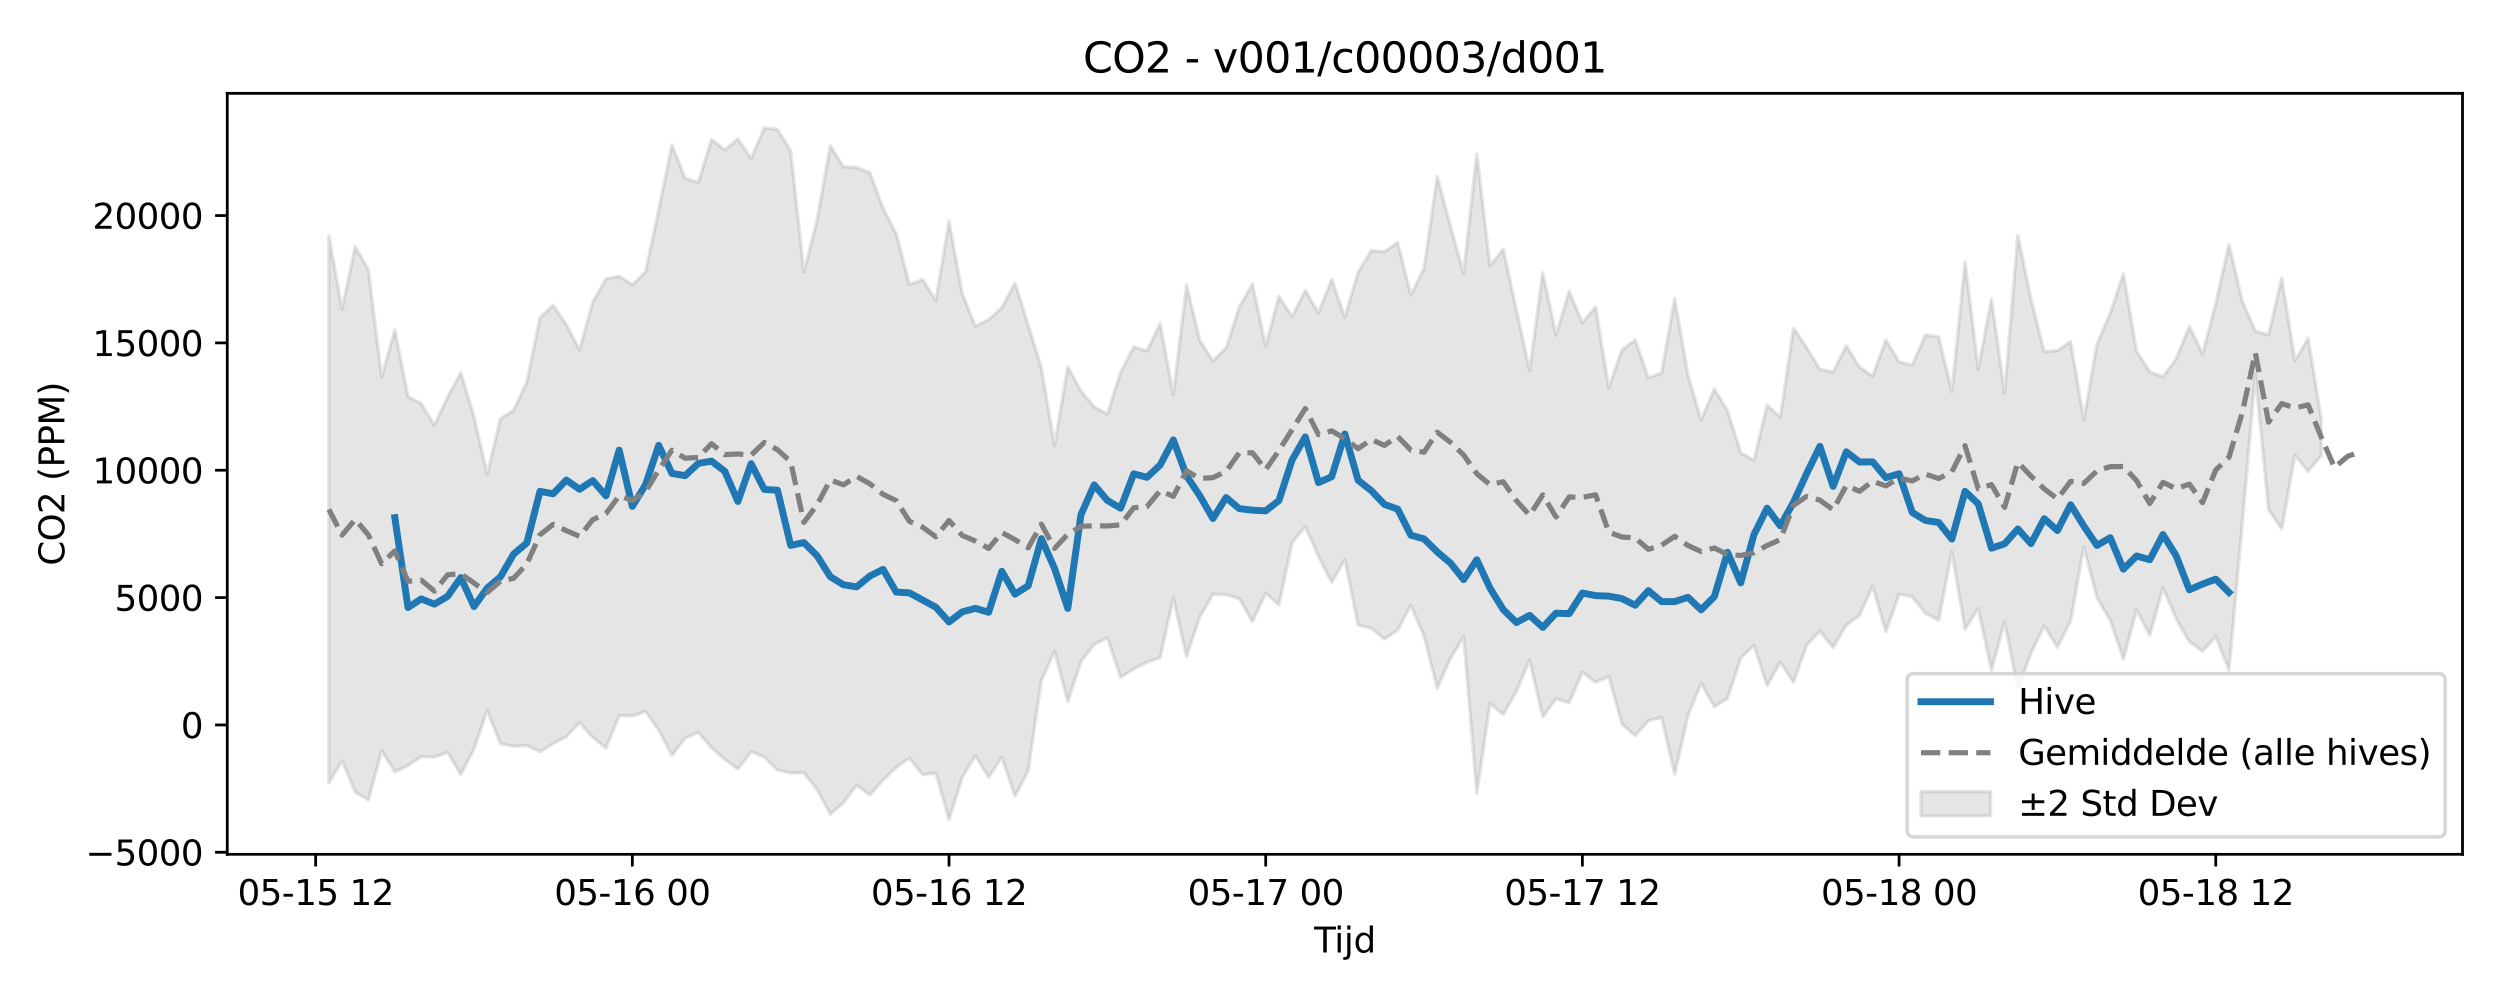 <?xml version="1.0" encoding="utf-8" standalone="no"?>
<!DOCTYPE svg PUBLIC "-//W3C//DTD SVG 1.1//EN"
  "http://www.w3.org/Graphics/SVG/1.1/DTD/svg11.dtd">
<svg xmlns:xlink="http://www.w3.org/1999/xlink" width="720pt" height="288pt" viewBox="0 0 720 288" xmlns="http://www.w3.org/2000/svg" version="1.1">
 <defs>
  <style type="text/css">*{stroke-linejoin: round; stroke-linecap: butt}</style>
 </defs>
 <g id="figure_1">
  <g id="patch_1">
   <path d="M 0 288 
L 720 288 
L 720 0 
L 0 0 
z
" style="fill: #ffffff"/>
  </g>
  <g id="axes_1">
   <g id="patch_2">
    <path d="M 65.45 246.04 
L 709.2 246.04 
L 709.2 26.88 
L 65.45 26.88 
z
" style="fill: #ffffff"/>
   </g>
   <g id="FillBetweenPolyCollection_1">
    <defs>
     <path id="mb5f9d887c3" d="M 94.711 -220.051 
L 94.711 -62.551 
L 98.512 -68.848 
L 102.312 -59.886 
L 106.112 -57.601 
L 109.912 -71.845 
L 113.712 -65.746 
L 117.512 -67.474 
L 121.313 -70.058 
L 125.113 -69.951 
L 128.913 -71.275 
L 132.713 -64.912 
L 136.513 -72.264 
L 140.313 -83.379 
L 144.114 -73.849 
L 147.914 -73.042 
L 151.714 -73.272 
L 155.514 -71.479 
L 159.314 -73.84 
L 163.115 -75.823 
L 166.915 -79.853 
L 170.715 -75.661 
L 174.515 -72.552 
L 178.315 -81.92 
L 182.115 -81.792 
L 185.916 -83.077 
L 189.716 -77.711 
L 193.516 -70.472 
L 197.316 -75.42 
L 201.116 -77.083 
L 204.916 -72.625 
L 208.717 -69.282 
L 212.517 -66.531 
L 216.317 -71.499 
L 220.117 -69.976 
L 223.917 -66.241 
L 227.718 -65.417 
L 231.518 -65.435 
L 235.318 -60.614 
L 239.118 -53.491 
L 242.918 -56.784 
L 246.718 -61.877 
L 250.519 -59.047 
L 254.319 -63.268 
L 258.119 -66.986 
L 261.919 -69.65 
L 265.719 -64.878 
L 269.52 -65.385 
L 273.32 -51.922 
L 277.12 -64.116 
L 280.92 -70.331 
L 284.72 -64.129 
L 288.52 -69.912 
L 292.321 -58.687 
L 296.121 -66.047 
L 299.921 -92.014 
L 303.721 -100.454 
L 307.521 -85.963 
L 311.321 -97.477 
L 315.122 -102.372 
L 318.922 -104.362 
L 322.722 -92.906 
L 326.522 -95.398 
L 330.322 -97.246 
L 334.123 -98.569 
L 337.923 -115.821 
L 341.723 -98.901 
L 345.523 -110.342 
L 349.323 -116.856 
L 353.123 -116.742 
L 356.924 -115.595 
L 360.724 -108.984 
L 364.524 -117.15 
L 368.324 -113.792 
L 372.124 -131.774 
L 375.924 -136.308 
L 379.725 -127.744 
L 383.525 -120.27 
L 387.325 -126.834 
L 391.125 -107.982 
L 394.925 -107 
L 398.726 -103.944 
L 402.526 -106.463 
L 406.326 -113.692 
L 410.126 -104.809 
L 413.926 -89.824 
L 417.726 -98.298 
L 421.527 -104.668 
L 425.327 -59.526 
L 429.127 -85.431 
L 432.927 -82.25 
L 436.727 -88.89 
L 440.527 -97.928 
L 444.328 -81.514 
L 448.128 -86.768 
L 451.928 -85.617 
L 455.728 -94.44 
L 459.528 -91.447 
L 463.329 -93.165 
L 467.129 -79.443 
L 470.929 -76.091 
L 474.729 -80.429 
L 478.529 -81.344 
L 482.329 -65.099 
L 486.13 -81.795 
L 489.93 -91.28 
L 493.73 -84.421 
L 497.53 -86.885 
L 501.33 -98.478 
L 505.13 -102.151 
L 508.931 -90.525 
L 512.731 -97.366 
L 516.531 -91.504 
L 520.331 -102.192 
L 524.131 -106.274 
L 527.932 -101.497 
L 531.732 -107.959 
L 535.532 -110.755 
L 539.332 -119.129 
L 543.132 -106.034 
L 546.932 -116.866 
L 550.733 -116.121 
L 554.533 -111.368 
L 558.333 -109.353 
L 562.133 -129.056 
L 565.933 -106.761 
L 569.734 -112.754 
L 573.534 -95.031 
L 577.334 -108.952 
L 581.134 -89.474 
L 584.934 -99.946 
L 588.734 -107.711 
L 592.535 -101.574 
L 596.335 -109.148 
L 600.135 -130.479 
L 603.935 -115.865 
L 607.735 -109.392 
L 611.535 -98.144 
L 615.336 -112.317 
L 619.136 -105.048 
L 622.936 -118.708 
L 626.736 -109.818 
L 630.536 -103.161 
L 634.337 -100.424 
L 638.137 -104.731 
L 641.937 -95.013 
L 645.737 -136.659 
L 649.537 -180.114 
L 653.337 -141.285 
L 657.138 -135.597 
L 660.938 -156.93 
L 664.738 -152.19 
L 668.538 -156.862 
L 668.538 -167.277 
L 668.538 -167.277 
L 664.738 -190.592 
L 660.938 -184.075 
L 657.138 -207.946 
L 653.337 -191.558 
L 649.537 -192.658 
L 645.737 -201.429 
L 641.937 -217.57 
L 638.137 -200.551 
L 634.337 -186.07 
L 630.536 -193.999 
L 626.736 -184.652 
L 622.936 -179.486 
L 619.136 -180.899 
L 615.336 -186.855 
L 611.535 -209.134 
L 607.735 -197.8 
L 603.935 -188.935 
L 600.135 -167.095 
L 596.335 -189.584 
L 592.535 -187.052 
L 588.734 -186.712 
L 584.934 -201.849 
L 581.134 -220.219 
L 577.334 -174.827 
L 573.534 -201.833 
L 569.734 -181.721 
L 565.933 -212.503 
L 562.133 -175.2 
L 558.333 -190.997 
L 554.533 -191.539 
L 550.733 -182.875 
L 546.932 -183.748 
L 543.132 -190.089 
L 539.332 -179.659 
L 535.532 -182.288 
L 531.732 -188.378 
L 527.932 -180.833 
L 524.131 -181.64 
L 520.331 -187.868 
L 516.531 -193.447 
L 512.731 -167.814 
L 508.931 -171.298 
L 505.13 -155.42 
L 501.33 -157.57 
L 497.53 -169.671 
L 493.73 -175.945 
L 489.93 -167.052 
L 486.13 -179.985 
L 482.329 -201.984 
L 478.529 -180.6 
L 474.729 -179.159 
L 470.929 -190.097 
L 467.129 -187.262 
L 463.329 -176.289 
L 459.528 -199.557 
L 455.728 -195.013 
L 451.928 -204.137 
L 448.128 -191.451 
L 444.328 -209.447 
L 440.527 -181.266 
L 436.727 -198.729 
L 432.927 -216.252 
L 429.127 -211.394 
L 425.327 -243.582 
L 421.527 -209.274 
L 417.726 -222.933 
L 413.926 -237.219 
L 410.126 -210.721 
L 406.326 -203.029 
L 402.526 -218.178 
L 398.726 -215.504 
L 394.925 -215.829 
L 391.125 -209.582 
L 387.325 -196.582 
L 383.525 -207.55 
L 379.725 -197.889 
L 375.924 -204.357 
L 372.124 -196.783 
L 368.324 -202.676 
L 364.524 -188.33 
L 360.724 -206.183 
L 356.924 -199.601 
L 353.123 -187.745 
L 349.323 -184.045 
L 345.523 -190.024 
L 341.723 -205.922 
L 337.923 -174.289 
L 334.123 -194.792 
L 330.322 -186.923 
L 326.522 -188.125 
L 322.722 -180.764 
L 318.922 -168.662 
L 315.122 -170.831 
L 311.321 -175.349 
L 307.521 -182.336 
L 303.721 -159.7 
L 299.921 -182.048 
L 296.121 -194.376 
L 292.321 -206.478 
L 288.52 -199.362 
L 284.72 -195.972 
L 280.92 -194.034 
L 277.12 -203.452 
L 273.32 -224.29 
L 269.52 -201.441 
L 265.719 -207.472 
L 261.919 -206.042 
L 258.119 -220.682 
L 254.319 -228.012 
L 250.519 -238.295 
L 246.718 -239.734 
L 242.918 -239.946 
L 239.118 -246.047 
L 235.318 -224.617 
L 231.518 -209.683 
L 227.718 -244.603 
L 223.917 -250.724 
L 220.117 -251.158 
L 216.317 -242.357 
L 212.517 -247.977 
L 208.717 -244.855 
L 204.916 -247.828 
L 201.116 -235.438 
L 197.316 -236.641 
L 193.516 -246.251 
L 189.716 -227.585 
L 185.916 -209.7 
L 182.115 -205.957 
L 178.315 -208.454 
L 174.515 -207.659 
L 170.715 -201.025 
L 166.915 -187.211 
L 163.115 -194.498 
L 159.314 -200.085 
L 155.514 -196.515 
L 151.714 -177.874 
L 147.914 -169.866 
L 144.114 -167.355 
L 140.313 -151.338 
L 136.513 -167.97 
L 132.713 -180.668 
L 128.913 -173.636 
L 125.113 -165.538 
L 121.313 -171.809 
L 117.512 -173.717 
L 113.712 -192.954 
L 109.912 -179.425 
L 106.112 -210.235 
L 102.312 -216.964 
L 98.512 -198.926 
L 94.711 -220.051 
z
" style="stroke: #808080; stroke-opacity: 0.2"/>
    </defs>
    <g clip-path="url(#pcab3734ab7)">
     <use xlink:href="#mb5f9d887c3" x="0" y="288" style="fill: #808080; fill-opacity: 0.2; stroke: #808080; stroke-opacity: 0.2"/>
    </g>
   </g>
   <g id="matplotlib.axis_1">
    <g id="xtick_1">
     <g id="line2d_1">
      <defs>
       <path id="m895d5103a5" d="M 0 0 
L 0 3.5 
" style="stroke: #000000; stroke-width: 0.8"/>
      </defs>
      <g>
       <use xlink:href="#m895d5103a5" x="90.911" y="246.04" style="stroke: #000000; stroke-width: 0.8"/>
      </g>
     </g>
     <g id="text_1">
      <!-- 05-15 12 -->
      <g transform="translate(68.431 260.638) scale(0.1 -0.1)">
       <defs>
        <path id="DejaVuSans-30" d="M 2034 4250 
Q 1547 4250 1301 3770 
Q 1056 3291 1056 2328 
Q 1056 1369 1301 889 
Q 1547 409 2034 409 
Q 2525 409 2770 889 
Q 3016 1369 3016 2328 
Q 3016 3291 2770 3770 
Q 2525 4250 2034 4250 
z
M 2034 4750 
Q 2819 4750 3233 4129 
Q 3647 3509 3647 2328 
Q 3647 1150 3233 529 
Q 2819 -91 2034 -91 
Q 1250 -91 836 529 
Q 422 1150 422 2328 
Q 422 3509 836 4129 
Q 1250 4750 2034 4750 
z
" transform="scale(0.016)"/>
        <path id="DejaVuSans-35" d="M 691 4666 
L 3169 4666 
L 3169 4134 
L 1269 4134 
L 1269 2991 
Q 1406 3038 1543 3061 
Q 1681 3084 1819 3084 
Q 2600 3084 3056 2656 
Q 3513 2228 3513 1497 
Q 3513 744 3044 326 
Q 2575 -91 1722 -91 
Q 1428 -91 1123 -41 
Q 819 9 494 109 
L 494 744 
Q 775 591 1075 516 
Q 1375 441 1709 441 
Q 2250 441 2565 725 
Q 2881 1009 2881 1497 
Q 2881 1984 2565 2268 
Q 2250 2553 1709 2553 
Q 1456 2553 1204 2497 
Q 953 2441 691 2322 
L 691 4666 
z
" transform="scale(0.016)"/>
        <path id="DejaVuSans-2d" d="M 313 2009 
L 1997 2009 
L 1997 1497 
L 313 1497 
L 313 2009 
z
" transform="scale(0.016)"/>
        <path id="DejaVuSans-31" d="M 794 531 
L 1825 531 
L 1825 4091 
L 703 3866 
L 703 4441 
L 1819 4666 
L 2450 4666 
L 2450 531 
L 3481 531 
L 3481 0 
L 794 0 
L 794 531 
z
" transform="scale(0.016)"/>
        <path id="DejaVuSans-20" transform="scale(0.016)"/>
        <path id="DejaVuSans-32" d="M 1228 531 
L 3431 531 
L 3431 0 
L 469 0 
L 469 531 
Q 828 903 1448 1529 
Q 2069 2156 2228 2338 
Q 2531 2678 2651 2914 
Q 2772 3150 2772 3378 
Q 2772 3750 2511 3984 
Q 2250 4219 1831 4219 
Q 1534 4219 1204 4116 
Q 875 4013 500 3803 
L 500 4441 
Q 881 4594 1212 4672 
Q 1544 4750 1819 4750 
Q 2544 4750 2975 4387 
Q 3406 4025 3406 3419 
Q 3406 3131 3298 2873 
Q 3191 2616 2906 2266 
Q 2828 2175 2409 1742 
Q 1991 1309 1228 531 
z
" transform="scale(0.016)"/>
       </defs>
       <use xlink:href="#DejaVuSans-30"/>
       <use xlink:href="#DejaVuSans-35" transform="translate(63.623 0)"/>
       <use xlink:href="#DejaVuSans-2d" transform="translate(127.246 0)"/>
       <use xlink:href="#DejaVuSans-31" transform="translate(163.33 0)"/>
       <use xlink:href="#DejaVuSans-35" transform="translate(226.953 0)"/>
       <use xlink:href="#DejaVuSans-20" transform="translate(290.576 0)"/>
       <use xlink:href="#DejaVuSans-31" transform="translate(322.363 0)"/>
       <use xlink:href="#DejaVuSans-32" transform="translate(385.986 0)"/>
      </g>
     </g>
    </g>
    <g id="xtick_2">
     <g id="line2d_2">
      <g>
       <use xlink:href="#m895d5103a5" x="182.115" y="246.04" style="stroke: #000000; stroke-width: 0.8"/>
      </g>
     </g>
     <g id="text_2">
      <!-- 05-16 00 -->
      <g transform="translate(159.635 260.638) scale(0.1 -0.1)">
       <defs>
        <path id="DejaVuSans-36" d="M 2113 2584 
Q 1688 2584 1439 2293 
Q 1191 2003 1191 1497 
Q 1191 994 1439 701 
Q 1688 409 2113 409 
Q 2538 409 2786 701 
Q 3034 994 3034 1497 
Q 3034 2003 2786 2293 
Q 2538 2584 2113 2584 
z
M 3366 4563 
L 3366 3988 
Q 3128 4100 2886 4159 
Q 2644 4219 2406 4219 
Q 1781 4219 1451 3797 
Q 1122 3375 1075 2522 
Q 1259 2794 1537 2939 
Q 1816 3084 2150 3084 
Q 2853 3084 3261 2657 
Q 3669 2231 3669 1497 
Q 3669 778 3244 343 
Q 2819 -91 2113 -91 
Q 1303 -91 875 529 
Q 447 1150 447 2328 
Q 447 3434 972 4092 
Q 1497 4750 2381 4750 
Q 2619 4750 2861 4703 
Q 3103 4656 3366 4563 
z
" transform="scale(0.016)"/>
       </defs>
       <use xlink:href="#DejaVuSans-30"/>
       <use xlink:href="#DejaVuSans-35" transform="translate(63.623 0)"/>
       <use xlink:href="#DejaVuSans-2d" transform="translate(127.246 0)"/>
       <use xlink:href="#DejaVuSans-31" transform="translate(163.33 0)"/>
       <use xlink:href="#DejaVuSans-36" transform="translate(226.953 0)"/>
       <use xlink:href="#DejaVuSans-20" transform="translate(290.576 0)"/>
       <use xlink:href="#DejaVuSans-30" transform="translate(322.363 0)"/>
       <use xlink:href="#DejaVuSans-30" transform="translate(385.986 0)"/>
      </g>
     </g>
    </g>
    <g id="xtick_3">
     <g id="line2d_3">
      <g>
       <use xlink:href="#m895d5103a5" x="273.32" y="246.04" style="stroke: #000000; stroke-width: 0.8"/>
      </g>
     </g>
     <g id="text_3">
      <!-- 05-16 12 -->
      <g transform="translate(250.839 260.638) scale(0.1 -0.1)">
       <use xlink:href="#DejaVuSans-30"/>
       <use xlink:href="#DejaVuSans-35" transform="translate(63.623 0)"/>
       <use xlink:href="#DejaVuSans-2d" transform="translate(127.246 0)"/>
       <use xlink:href="#DejaVuSans-31" transform="translate(163.33 0)"/>
       <use xlink:href="#DejaVuSans-36" transform="translate(226.953 0)"/>
       <use xlink:href="#DejaVuSans-20" transform="translate(290.576 0)"/>
       <use xlink:href="#DejaVuSans-31" transform="translate(322.363 0)"/>
       <use xlink:href="#DejaVuSans-32" transform="translate(385.986 0)"/>
      </g>
     </g>
    </g>
    <g id="xtick_4">
     <g id="line2d_4">
      <g>
       <use xlink:href="#m895d5103a5" x="364.524" y="246.04" style="stroke: #000000; stroke-width: 0.8"/>
      </g>
     </g>
     <g id="text_4">
      <!-- 05-17 00 -->
      <g transform="translate(342.043 260.638) scale(0.1 -0.1)">
       <defs>
        <path id="DejaVuSans-37" d="M 525 4666 
L 3525 4666 
L 3525 4397 
L 1831 0 
L 1172 0 
L 2766 4134 
L 525 4134 
L 525 4666 
z
" transform="scale(0.016)"/>
       </defs>
       <use xlink:href="#DejaVuSans-30"/>
       <use xlink:href="#DejaVuSans-35" transform="translate(63.623 0)"/>
       <use xlink:href="#DejaVuSans-2d" transform="translate(127.246 0)"/>
       <use xlink:href="#DejaVuSans-31" transform="translate(163.33 0)"/>
       <use xlink:href="#DejaVuSans-37" transform="translate(226.953 0)"/>
       <use xlink:href="#DejaVuSans-20" transform="translate(290.576 0)"/>
       <use xlink:href="#DejaVuSans-30" transform="translate(322.363 0)"/>
       <use xlink:href="#DejaVuSans-30" transform="translate(385.986 0)"/>
      </g>
     </g>
    </g>
    <g id="xtick_5">
     <g id="line2d_5">
      <g>
       <use xlink:href="#m895d5103a5" x="455.728" y="246.04" style="stroke: #000000; stroke-width: 0.8"/>
      </g>
     </g>
     <g id="text_5">
      <!-- 05-17 12 -->
      <g transform="translate(433.248 260.638) scale(0.1 -0.1)">
       <use xlink:href="#DejaVuSans-30"/>
       <use xlink:href="#DejaVuSans-35" transform="translate(63.623 0)"/>
       <use xlink:href="#DejaVuSans-2d" transform="translate(127.246 0)"/>
       <use xlink:href="#DejaVuSans-31" transform="translate(163.33 0)"/>
       <use xlink:href="#DejaVuSans-37" transform="translate(226.953 0)"/>
       <use xlink:href="#DejaVuSans-20" transform="translate(290.576 0)"/>
       <use xlink:href="#DejaVuSans-31" transform="translate(322.363 0)"/>
       <use xlink:href="#DejaVuSans-32" transform="translate(385.986 0)"/>
      </g>
     </g>
    </g>
    <g id="xtick_6">
     <g id="line2d_6">
      <g>
       <use xlink:href="#m895d5103a5" x="546.932" y="246.04" style="stroke: #000000; stroke-width: 0.8"/>
      </g>
     </g>
     <g id="text_6">
      <!-- 05-18 00 -->
      <g transform="translate(524.452 260.638) scale(0.1 -0.1)">
       <defs>
        <path id="DejaVuSans-38" d="M 2034 2216 
Q 1584 2216 1326 1975 
Q 1069 1734 1069 1313 
Q 1069 891 1326 650 
Q 1584 409 2034 409 
Q 2484 409 2743 651 
Q 3003 894 3003 1313 
Q 3003 1734 2745 1975 
Q 2488 2216 2034 2216 
z
M 1403 2484 
Q 997 2584 770 2862 
Q 544 3141 544 3541 
Q 544 4100 942 4425 
Q 1341 4750 2034 4750 
Q 2731 4750 3128 4425 
Q 3525 4100 3525 3541 
Q 3525 3141 3298 2862 
Q 3072 2584 2669 2484 
Q 3125 2378 3379 2068 
Q 3634 1759 3634 1313 
Q 3634 634 3220 271 
Q 2806 -91 2034 -91 
Q 1263 -91 848 271 
Q 434 634 434 1313 
Q 434 1759 690 2068 
Q 947 2378 1403 2484 
z
M 1172 3481 
Q 1172 3119 1398 2916 
Q 1625 2713 2034 2713 
Q 2441 2713 2670 2916 
Q 2900 3119 2900 3481 
Q 2900 3844 2670 4047 
Q 2441 4250 2034 4250 
Q 1625 4250 1398 4047 
Q 1172 3844 1172 3481 
z
" transform="scale(0.016)"/>
       </defs>
       <use xlink:href="#DejaVuSans-30"/>
       <use xlink:href="#DejaVuSans-35" transform="translate(63.623 0)"/>
       <use xlink:href="#DejaVuSans-2d" transform="translate(127.246 0)"/>
       <use xlink:href="#DejaVuSans-31" transform="translate(163.33 0)"/>
       <use xlink:href="#DejaVuSans-38" transform="translate(226.953 0)"/>
       <use xlink:href="#DejaVuSans-20" transform="translate(290.576 0)"/>
       <use xlink:href="#DejaVuSans-30" transform="translate(322.363 0)"/>
       <use xlink:href="#DejaVuSans-30" transform="translate(385.986 0)"/>
      </g>
     </g>
    </g>
    <g id="xtick_7">
     <g id="line2d_7">
      <g>
       <use xlink:href="#m895d5103a5" x="638.137" y="246.04" style="stroke: #000000; stroke-width: 0.8"/>
      </g>
     </g>
     <g id="text_7">
      <!-- 05-18 12 -->
      <g transform="translate(615.656 260.638) scale(0.1 -0.1)">
       <use xlink:href="#DejaVuSans-30"/>
       <use xlink:href="#DejaVuSans-35" transform="translate(63.623 0)"/>
       <use xlink:href="#DejaVuSans-2d" transform="translate(127.246 0)"/>
       <use xlink:href="#DejaVuSans-31" transform="translate(163.33 0)"/>
       <use xlink:href="#DejaVuSans-38" transform="translate(226.953 0)"/>
       <use xlink:href="#DejaVuSans-20" transform="translate(290.576 0)"/>
       <use xlink:href="#DejaVuSans-31" transform="translate(322.363 0)"/>
       <use xlink:href="#DejaVuSans-32" transform="translate(385.986 0)"/>
      </g>
     </g>
    </g>
    <g id="text_8">
     <!-- Tijd -->
     <g transform="translate(378.475 274.317) scale(0.1 -0.1)">
      <defs>
       <path id="DejaVuSans-54" d="M -19 4666 
L 3928 4666 
L 3928 4134 
L 2272 4134 
L 2272 0 
L 1638 0 
L 1638 4134 
L -19 4134 
L -19 4666 
z
" transform="scale(0.016)"/>
       <path id="DejaVuSans-69" d="M 603 3500 
L 1178 3500 
L 1178 0 
L 603 0 
L 603 3500 
z
M 603 4863 
L 1178 4863 
L 1178 4134 
L 603 4134 
L 603 4863 
z
" transform="scale(0.016)"/>
       <path id="DejaVuSans-6a" d="M 603 3500 
L 1178 3500 
L 1178 -63 
Q 1178 -731 923 -1031 
Q 669 -1331 103 -1331 
L -116 -1331 
L -116 -844 
L 38 -844 
Q 366 -844 484 -692 
Q 603 -541 603 -63 
L 603 3500 
z
M 603 4863 
L 1178 4863 
L 1178 4134 
L 603 4134 
L 603 4863 
z
" transform="scale(0.016)"/>
       <path id="DejaVuSans-64" d="M 2906 2969 
L 2906 4863 
L 3481 4863 
L 3481 0 
L 2906 0 
L 2906 525 
Q 2725 213 2448 61 
Q 2172 -91 1784 -91 
Q 1150 -91 751 415 
Q 353 922 353 1747 
Q 353 2572 751 3078 
Q 1150 3584 1784 3584 
Q 2172 3584 2448 3432 
Q 2725 3281 2906 2969 
z
M 947 1747 
Q 947 1113 1208 752 
Q 1469 391 1925 391 
Q 2381 391 2643 752 
Q 2906 1113 2906 1747 
Q 2906 2381 2643 2742 
Q 2381 3103 1925 3103 
Q 1469 3103 1208 2742 
Q 947 2381 947 1747 
z
" transform="scale(0.016)"/>
      </defs>
      <use xlink:href="#DejaVuSans-54"/>
      <use xlink:href="#DejaVuSans-69" transform="translate(57.959 0)"/>
      <use xlink:href="#DejaVuSans-6a" transform="translate(85.742 0)"/>
      <use xlink:href="#DejaVuSans-64" transform="translate(113.525 0)"/>
     </g>
    </g>
   </g>
   <g id="matplotlib.axis_2">
    <g id="ytick_1">
     <g id="line2d_8">
      <defs>
       <path id="mff30af3518" d="M 0 0 
L -3.5 0 
" style="stroke: #000000; stroke-width: 0.8"/>
      </defs>
      <g>
       <use xlink:href="#mff30af3518" x="65.45" y="245.447" style="stroke: #000000; stroke-width: 0.8"/>
      </g>
     </g>
     <g id="text_9">
      <!-- −5000 -->
      <g transform="translate(24.62 249.246) scale(0.1 -0.1)">
       <defs>
        <path id="DejaVuSans-2212" d="M 678 2272 
L 4684 2272 
L 4684 1741 
L 678 1741 
L 678 2272 
z
" transform="scale(0.016)"/>
       </defs>
       <use xlink:href="#DejaVuSans-2212"/>
       <use xlink:href="#DejaVuSans-35" transform="translate(83.789 0)"/>
       <use xlink:href="#DejaVuSans-30" transform="translate(147.412 0)"/>
       <use xlink:href="#DejaVuSans-30" transform="translate(211.035 0)"/>
       <use xlink:href="#DejaVuSans-30" transform="translate(274.658 0)"/>
      </g>
     </g>
    </g>
    <g id="ytick_2">
     <g id="line2d_9">
      <g>
       <use xlink:href="#mff30af3518" x="65.45" y="208.774" style="stroke: #000000; stroke-width: 0.8"/>
      </g>
     </g>
     <g id="text_10">
      <!-- 0 -->
      <g transform="translate(52.087 212.573) scale(0.1 -0.1)">
       <use xlink:href="#DejaVuSans-30"/>
      </g>
     </g>
    </g>
    <g id="ytick_3">
     <g id="line2d_10">
      <g>
       <use xlink:href="#mff30af3518" x="65.45" y="172.101" style="stroke: #000000; stroke-width: 0.8"/>
      </g>
     </g>
     <g id="text_11">
      <!-- 5000 -->
      <g transform="translate(33 175.901) scale(0.1 -0.1)">
       <use xlink:href="#DejaVuSans-35"/>
       <use xlink:href="#DejaVuSans-30" transform="translate(63.623 0)"/>
       <use xlink:href="#DejaVuSans-30" transform="translate(127.246 0)"/>
       <use xlink:href="#DejaVuSans-30" transform="translate(190.869 0)"/>
      </g>
     </g>
    </g>
    <g id="ytick_4">
     <g id="line2d_11">
      <g>
       <use xlink:href="#mff30af3518" x="65.45" y="135.429" style="stroke: #000000; stroke-width: 0.8"/>
      </g>
     </g>
     <g id="text_12">
      <!-- 10000 -->
      <g transform="translate(26.637 139.228) scale(0.1 -0.1)">
       <use xlink:href="#DejaVuSans-31"/>
       <use xlink:href="#DejaVuSans-30" transform="translate(63.623 0)"/>
       <use xlink:href="#DejaVuSans-30" transform="translate(127.246 0)"/>
       <use xlink:href="#DejaVuSans-30" transform="translate(190.869 0)"/>
       <use xlink:href="#DejaVuSans-30" transform="translate(254.492 0)"/>
      </g>
     </g>
    </g>
    <g id="ytick_5">
     <g id="line2d_12">
      <g>
       <use xlink:href="#mff30af3518" x="65.45" y="98.756" style="stroke: #000000; stroke-width: 0.8"/>
      </g>
     </g>
     <g id="text_13">
      <!-- 15000 -->
      <g transform="translate(26.637 102.555) scale(0.1 -0.1)">
       <use xlink:href="#DejaVuSans-31"/>
       <use xlink:href="#DejaVuSans-35" transform="translate(63.623 0)"/>
       <use xlink:href="#DejaVuSans-30" transform="translate(127.246 0)"/>
       <use xlink:href="#DejaVuSans-30" transform="translate(190.869 0)"/>
       <use xlink:href="#DejaVuSans-30" transform="translate(254.492 0)"/>
      </g>
     </g>
    </g>
    <g id="ytick_6">
     <g id="line2d_13">
      <g>
       <use xlink:href="#mff30af3518" x="65.45" y="62.083" style="stroke: #000000; stroke-width: 0.8"/>
      </g>
     </g>
     <g id="text_14">
      <!-- 20000 -->
      <g transform="translate(26.637 65.883) scale(0.1 -0.1)">
       <use xlink:href="#DejaVuSans-32"/>
       <use xlink:href="#DejaVuSans-30" transform="translate(63.623 0)"/>
       <use xlink:href="#DejaVuSans-30" transform="translate(127.246 0)"/>
       <use xlink:href="#DejaVuSans-30" transform="translate(190.869 0)"/>
       <use xlink:href="#DejaVuSans-30" transform="translate(254.492 0)"/>
      </g>
     </g>
    </g>
    <g id="text_15">
     <!-- CO2 (PPM) -->
     <g transform="translate(18.541 162.903) rotate(-90) scale(0.1 -0.1)">
      <defs>
       <path id="DejaVuSans-43" d="M 4122 4306 
L 4122 3641 
Q 3803 3938 3442 4084 
Q 3081 4231 2675 4231 
Q 1875 4231 1450 3742 
Q 1025 3253 1025 2328 
Q 1025 1406 1450 917 
Q 1875 428 2675 428 
Q 3081 428 3442 575 
Q 3803 722 4122 1019 
L 4122 359 
Q 3791 134 3420 21 
Q 3050 -91 2638 -91 
Q 1578 -91 968 557 
Q 359 1206 359 2328 
Q 359 3453 968 4101 
Q 1578 4750 2638 4750 
Q 3056 4750 3426 4639 
Q 3797 4528 4122 4306 
z
" transform="scale(0.016)"/>
       <path id="DejaVuSans-4f" d="M 2522 4238 
Q 1834 4238 1429 3725 
Q 1025 3213 1025 2328 
Q 1025 1447 1429 934 
Q 1834 422 2522 422 
Q 3209 422 3611 934 
Q 4013 1447 4013 2328 
Q 4013 3213 3611 3725 
Q 3209 4238 2522 4238 
z
M 2522 4750 
Q 3503 4750 4090 4092 
Q 4678 3434 4678 2328 
Q 4678 1225 4090 567 
Q 3503 -91 2522 -91 
Q 1538 -91 948 565 
Q 359 1222 359 2328 
Q 359 3434 948 4092 
Q 1538 4750 2522 4750 
z
" transform="scale(0.016)"/>
       <path id="DejaVuSans-28" d="M 1984 4856 
Q 1566 4138 1362 3434 
Q 1159 2731 1159 2009 
Q 1159 1288 1364 580 
Q 1569 -128 1984 -844 
L 1484 -844 
Q 1016 -109 783 600 
Q 550 1309 550 2009 
Q 550 2706 781 3412 
Q 1013 4119 1484 4856 
L 1984 4856 
z
" transform="scale(0.016)"/>
       <path id="DejaVuSans-50" d="M 1259 4147 
L 1259 2394 
L 2053 2394 
Q 2494 2394 2734 2622 
Q 2975 2850 2975 3272 
Q 2975 3691 2734 3919 
Q 2494 4147 2053 4147 
L 1259 4147 
z
M 628 4666 
L 2053 4666 
Q 2838 4666 3239 4311 
Q 3641 3956 3641 3272 
Q 3641 2581 3239 2228 
Q 2838 1875 2053 1875 
L 1259 1875 
L 1259 0 
L 628 0 
L 628 4666 
z
" transform="scale(0.016)"/>
       <path id="DejaVuSans-4d" d="M 628 4666 
L 1569 4666 
L 2759 1491 
L 3956 4666 
L 4897 4666 
L 4897 0 
L 4281 0 
L 4281 4097 
L 3078 897 
L 2444 897 
L 1241 4097 
L 1241 0 
L 628 0 
L 628 4666 
z
" transform="scale(0.016)"/>
       <path id="DejaVuSans-29" d="M 513 4856 
L 1013 4856 
Q 1481 4119 1714 3412 
Q 1947 2706 1947 2009 
Q 1947 1309 1714 600 
Q 1481 -109 1013 -844 
L 513 -844 
Q 928 -128 1133 580 
Q 1338 1288 1338 2009 
Q 1338 2731 1133 3434 
Q 928 4138 513 4856 
z
" transform="scale(0.016)"/>
      </defs>
      <use xlink:href="#DejaVuSans-43"/>
      <use xlink:href="#DejaVuSans-4f" transform="translate(69.824 0)"/>
      <use xlink:href="#DejaVuSans-32" transform="translate(148.535 0)"/>
      <use xlink:href="#DejaVuSans-20" transform="translate(212.158 0)"/>
      <use xlink:href="#DejaVuSans-28" transform="translate(243.945 0)"/>
      <use xlink:href="#DejaVuSans-50" transform="translate(282.959 0)"/>
      <use xlink:href="#DejaVuSans-50" transform="translate(343.262 0)"/>
      <use xlink:href="#DejaVuSans-4d" transform="translate(403.564 0)"/>
      <use xlink:href="#DejaVuSans-29" transform="translate(489.844 0)"/>
     </g>
    </g>
   </g>
   <g id="line2d_14">
    <path d="M 113.712 149.086 
L 117.512 174.962 
L 121.313 172.49 
L 125.113 173.989 
L 128.913 171.739 
L 132.713 166.349 
L 136.513 174.681 
L 140.313 169.366 
L 144.114 166.151 
L 147.914 159.593 
L 151.714 156.379 
L 155.514 141.509 
L 159.314 142.206 
L 163.115 138.257 
L 166.915 140.908 
L 170.715 138.404 
L 174.515 142.797 
L 178.315 129.637 
L 182.115 145.831 
L 185.916 139.587 
L 189.716 128.263 
L 193.516 136.346 
L 197.316 136.991 
L 201.116 133.451 
L 204.916 132.805 
L 208.717 135.705 
L 212.517 144.416 
L 216.317 133.541 
L 220.117 140.952 
L 223.917 141.174 
L 227.718 157.073 
L 231.518 156.259 
L 235.318 160.06 
L 239.118 166.075 
L 242.918 168.417 
L 246.718 169.011 
L 250.519 165.901 
L 254.319 163.984 
L 258.119 170.517 
L 261.919 170.747 
L 269.52 174.881 
L 273.32 179.125 
L 277.12 176.223 
L 280.92 175.201 
L 284.72 176.331 
L 288.52 164.535 
L 292.321 171.116 
L 296.121 168.694 
L 299.921 155.14 
L 303.721 163.73 
L 307.521 175.221 
L 311.321 148.23 
L 315.122 139.644 
L 318.922 144.137 
L 322.722 146.357 
L 326.522 136.473 
L 330.322 137.465 
L 334.123 133.93 
L 337.923 126.696 
L 341.723 137.057 
L 345.523 142.751 
L 349.323 149.325 
L 353.123 143.296 
L 356.924 146.492 
L 360.724 146.934 
L 364.524 147.127 
L 368.324 144.169 
L 372.124 132.448 
L 375.924 125.82 
L 379.725 138.988 
L 383.525 137.292 
L 387.325 124.992 
L 391.125 138.296 
L 394.925 141.296 
L 398.726 145.281 
L 402.526 146.621 
L 406.326 154.137 
L 410.126 155.195 
L 413.926 158.96 
L 417.726 162.151 
L 421.527 166.923 
L 425.327 161.21 
L 429.127 169.388 
L 432.927 175.549 
L 436.727 179.287 
L 440.527 177.226 
L 444.328 180.69 
L 448.128 176.583 
L 451.928 176.727 
L 455.728 170.796 
L 459.528 171.541 
L 463.329 171.691 
L 467.129 172.392 
L 470.929 174.311 
L 474.729 170.111 
L 478.529 173.263 
L 482.329 173.255 
L 486.13 172.026 
L 489.93 175.632 
L 493.73 171.815 
L 497.53 159.068 
L 501.33 167.857 
L 505.13 153.997 
L 508.931 146.36 
L 512.731 151.457 
L 516.531 144.648 
L 520.331 136.363 
L 524.131 128.539 
L 527.932 140.076 
L 531.732 130.126 
L 535.532 133.055 
L 539.332 133.006 
L 543.132 137.57 
L 546.932 136.441 
L 550.733 147.592 
L 554.533 149.897 
L 558.333 150.462 
L 562.133 155.254 
L 565.933 141.504 
L 569.734 145.105 
L 573.534 157.88 
L 577.334 156.621 
L 581.134 152.332 
L 584.934 156.569 
L 588.734 149.389 
L 592.535 152.797 
L 596.335 145.372 
L 600.135 151.496 
L 603.935 157.085 
L 607.735 154.853 
L 611.535 163.916 
L 615.336 160.126 
L 619.136 161.202 
L 622.936 153.953 
L 626.736 160.063 
L 630.536 169.862 
L 634.337 168.192 
L 638.137 166.798 
L 641.937 170.605 
L 641.937 170.605 
" clip-path="url(#pcab3734ab7)" style="fill: none; stroke: #1f77b4; stroke-width: 2; stroke-linecap: square"/>
   </g>
   <g id="line2d_15">
    <path d="M 94.711 146.699 
L 98.512 154.113 
L 102.312 149.575 
L 106.112 154.082 
L 109.912 162.365 
L 113.712 158.65 
L 117.512 167.405 
L 121.313 167.066 
L 125.113 170.255 
L 128.913 165.545 
L 132.713 165.21 
L 140.313 170.641 
L 144.114 167.398 
L 147.914 166.546 
L 151.714 162.427 
L 155.514 154.003 
L 159.314 151.038 
L 163.115 152.839 
L 166.915 154.468 
L 170.715 149.657 
L 174.515 147.894 
L 178.315 142.813 
L 182.115 144.125 
L 185.916 141.611 
L 189.716 135.352 
L 193.516 129.639 
L 197.316 131.969 
L 201.116 131.739 
L 204.916 127.774 
L 208.717 130.931 
L 212.517 130.746 
L 216.317 131.072 
L 220.117 127.433 
L 223.917 129.517 
L 227.718 132.99 
L 231.518 150.441 
L 235.318 145.385 
L 239.118 138.231 
L 242.918 139.635 
L 246.718 137.194 
L 250.519 139.329 
L 254.319 142.36 
L 258.119 144.166 
L 261.919 150.154 
L 265.719 151.825 
L 269.52 154.587 
L 273.32 149.894 
L 277.12 154.216 
L 280.92 155.818 
L 284.72 157.95 
L 288.52 153.363 
L 292.321 155.418 
L 296.121 157.789 
L 299.921 150.969 
L 303.721 157.923 
L 307.521 153.851 
L 311.321 151.587 
L 315.122 151.399 
L 318.922 151.488 
L 322.722 151.165 
L 326.522 146.239 
L 330.322 145.915 
L 334.123 141.32 
L 337.923 142.945 
L 341.723 135.588 
L 345.523 137.817 
L 349.323 137.55 
L 353.123 135.756 
L 356.924 130.402 
L 360.724 130.416 
L 364.524 135.26 
L 368.324 129.766 
L 375.924 117.668 
L 379.725 125.183 
L 383.525 124.09 
L 387.325 126.292 
L 391.125 129.218 
L 394.925 126.585 
L 398.726 128.276 
L 402.526 125.679 
L 406.326 129.64 
L 410.126 130.235 
L 413.926 124.478 
L 417.726 127.385 
L 421.527 131.029 
L 425.327 136.446 
L 429.127 139.587 
L 432.927 138.749 
L 436.727 144.19 
L 440.527 148.403 
L 444.328 142.519 
L 448.128 148.891 
L 451.928 143.123 
L 455.728 143.273 
L 459.528 142.498 
L 463.329 153.273 
L 467.129 154.648 
L 470.929 154.906 
L 474.729 158.206 
L 478.529 157.028 
L 482.329 154.459 
L 486.13 157.11 
L 489.93 158.834 
L 493.73 157.817 
L 497.53 159.722 
L 501.33 159.976 
L 505.13 159.215 
L 508.931 157.089 
L 512.731 155.41 
L 516.531 145.524 
L 520.331 142.97 
L 524.131 144.043 
L 527.932 146.835 
L 531.732 139.832 
L 535.532 141.478 
L 539.332 138.606 
L 543.132 139.938 
L 546.932 137.693 
L 550.733 138.502 
L 554.533 136.546 
L 558.333 137.825 
L 562.133 135.872 
L 565.933 128.368 
L 569.734 140.762 
L 573.534 139.568 
L 577.334 146.11 
L 581.134 133.154 
L 584.934 137.103 
L 588.734 140.788 
L 592.535 143.687 
L 596.335 138.634 
L 600.135 139.213 
L 603.935 135.6 
L 607.735 134.404 
L 611.535 134.361 
L 615.336 138.414 
L 619.136 145.027 
L 622.936 138.903 
L 626.736 140.765 
L 630.536 139.42 
L 634.337 144.753 
L 638.137 135.359 
L 641.937 131.709 
L 645.737 118.956 
L 649.537 101.614 
L 653.337 121.579 
L 657.138 116.229 
L 660.938 117.498 
L 664.738 116.609 
L 668.538 125.93 
L 672.338 134.649 
L 676.138 131.385 
L 679.939 130.133 
L 679.939 130.133 
" clip-path="url(#pcab3734ab7)" style="fill: none; stroke-dasharray: 5.55,2.4; stroke-dashoffset: 0; stroke: #808080; stroke-width: 1.5"/>
   </g>
   <g id="patch_3">
    <path d="M 65.45 246.04 
L 65.45 26.88 
" style="fill: none; stroke: #000000; stroke-width: 0.8; stroke-linejoin: miter; stroke-linecap: square"/>
   </g>
   <g id="patch_4">
    <path d="M 709.2 246.04 
L 709.2 26.88 
" style="fill: none; stroke: #000000; stroke-width: 0.8; stroke-linejoin: miter; stroke-linecap: square"/>
   </g>
   <g id="patch_5">
    <path d="M 65.45 246.04 
L 709.2 246.04 
" style="fill: none; stroke: #000000; stroke-width: 0.8; stroke-linejoin: miter; stroke-linecap: square"/>
   </g>
   <g id="patch_6">
    <path d="M 65.45 26.88 
L 709.2 26.88 
" style="fill: none; stroke: #000000; stroke-width: 0.8; stroke-linejoin: miter; stroke-linecap: square"/>
   </g>
   <g id="text_16">
    <!-- CO2 - v001/c00003/d001 -->
    <g transform="translate(311.922 20.88) scale(0.12 -0.12)">
     <defs>
      <path id="DejaVuSans-76" d="M 191 3500 
L 800 3500 
L 1894 563 
L 2988 3500 
L 3597 3500 
L 2284 0 
L 1503 0 
L 191 3500 
z
" transform="scale(0.016)"/>
      <path id="DejaVuSans-2f" d="M 1625 4666 
L 2156 4666 
L 531 -594 
L 0 -594 
L 1625 4666 
z
" transform="scale(0.016)"/>
      <path id="DejaVuSans-63" d="M 3122 3366 
L 3122 2828 
Q 2878 2963 2633 3030 
Q 2388 3097 2138 3097 
Q 1578 3097 1268 2742 
Q 959 2388 959 1747 
Q 959 1106 1268 751 
Q 1578 397 2138 397 
Q 2388 397 2633 464 
Q 2878 531 3122 666 
L 3122 134 
Q 2881 22 2623 -34 
Q 2366 -91 2075 -91 
Q 1284 -91 818 406 
Q 353 903 353 1747 
Q 353 2603 823 3093 
Q 1294 3584 2113 3584 
Q 2378 3584 2631 3529 
Q 2884 3475 3122 3366 
z
" transform="scale(0.016)"/>
      <path id="DejaVuSans-33" d="M 2597 2516 
Q 3050 2419 3304 2112 
Q 3559 1806 3559 1356 
Q 3559 666 3084 287 
Q 2609 -91 1734 -91 
Q 1441 -91 1130 -33 
Q 819 25 488 141 
L 488 750 
Q 750 597 1062 519 
Q 1375 441 1716 441 
Q 2309 441 2620 675 
Q 2931 909 2931 1356 
Q 2931 1769 2642 2001 
Q 2353 2234 1838 2234 
L 1294 2234 
L 1294 2753 
L 1863 2753 
Q 2328 2753 2575 2939 
Q 2822 3125 2822 3475 
Q 2822 3834 2567 4026 
Q 2313 4219 1838 4219 
Q 1578 4219 1281 4162 
Q 984 4106 628 3988 
L 628 4550 
Q 988 4650 1302 4700 
Q 1616 4750 1894 4750 
Q 2613 4750 3031 4423 
Q 3450 4097 3450 3541 
Q 3450 3153 3228 2886 
Q 3006 2619 2597 2516 
z
" transform="scale(0.016)"/>
     </defs>
     <use xlink:href="#DejaVuSans-43"/>
     <use xlink:href="#DejaVuSans-4f" transform="translate(69.824 0)"/>
     <use xlink:href="#DejaVuSans-32" transform="translate(148.535 0)"/>
     <use xlink:href="#DejaVuSans-20" transform="translate(212.158 0)"/>
     <use xlink:href="#DejaVuSans-2d" transform="translate(243.945 0)"/>
     <use xlink:href="#DejaVuSans-20" transform="translate(280.029 0)"/>
     <use xlink:href="#DejaVuSans-76" transform="translate(311.816 0)"/>
     <use xlink:href="#DejaVuSans-30" transform="translate(370.996 0)"/>
     <use xlink:href="#DejaVuSans-30" transform="translate(434.619 0)"/>
     <use xlink:href="#DejaVuSans-31" transform="translate(498.242 0)"/>
     <use xlink:href="#DejaVuSans-2f" transform="translate(561.865 0)"/>
     <use xlink:href="#DejaVuSans-63" transform="translate(595.557 0)"/>
     <use xlink:href="#DejaVuSans-30" transform="translate(650.537 0)"/>
     <use xlink:href="#DejaVuSans-30" transform="translate(714.16 0)"/>
     <use xlink:href="#DejaVuSans-30" transform="translate(777.783 0)"/>
     <use xlink:href="#DejaVuSans-30" transform="translate(841.406 0)"/>
     <use xlink:href="#DejaVuSans-33" transform="translate(905.029 0)"/>
     <use xlink:href="#DejaVuSans-2f" transform="translate(968.652 0)"/>
     <use xlink:href="#DejaVuSans-64" transform="translate(1002.344 0)"/>
     <use xlink:href="#DejaVuSans-30" transform="translate(1065.82 0)"/>
     <use xlink:href="#DejaVuSans-30" transform="translate(1129.443 0)"/>
     <use xlink:href="#DejaVuSans-31" transform="translate(1193.066 0)"/>
    </g>
   </g>
   <g id="legend_1">
    <g id="patch_7">
     <path d="M 551.256 241.04 
L 702.2 241.04 
Q 704.2 241.04 704.2 239.04 
L 704.2 196.006 
Q 704.2 194.006 702.2 194.006 
L 551.256 194.006 
Q 549.256 194.006 549.256 196.006 
L 549.256 239.04 
Q 549.256 241.04 551.256 241.04 
z
" style="fill: #ffffff; opacity: 0.8; stroke: #cccccc; stroke-linejoin: miter"/>
    </g>
    <g id="line2d_16">
     <path d="M 553.256 202.104 
L 563.256 202.104 
L 573.256 202.104 
" style="fill: none; stroke: #1f77b4; stroke-width: 2; stroke-linecap: square"/>
    </g>
    <g id="text_17">
     <!-- Hive -->
     <g transform="translate(581.256 205.604) scale(0.1 -0.1)">
      <defs>
       <path id="DejaVuSans-48" d="M 628 4666 
L 1259 4666 
L 1259 2753 
L 3553 2753 
L 3553 4666 
L 4184 4666 
L 4184 0 
L 3553 0 
L 3553 2222 
L 1259 2222 
L 1259 0 
L 628 0 
L 628 4666 
z
" transform="scale(0.016)"/>
       <path id="DejaVuSans-65" d="M 3597 1894 
L 3597 1613 
L 953 1613 
Q 991 1019 1311 708 
Q 1631 397 2203 397 
Q 2534 397 2845 478 
Q 3156 559 3463 722 
L 3463 178 
Q 3153 47 2828 -22 
Q 2503 -91 2169 -91 
Q 1331 -91 842 396 
Q 353 884 353 1716 
Q 353 2575 817 3079 
Q 1281 3584 2069 3584 
Q 2775 3584 3186 3129 
Q 3597 2675 3597 1894 
z
M 3022 2063 
Q 3016 2534 2758 2815 
Q 2500 3097 2075 3097 
Q 1594 3097 1305 2825 
Q 1016 2553 972 2059 
L 3022 2063 
z
" transform="scale(0.016)"/>
      </defs>
      <use xlink:href="#DejaVuSans-48"/>
      <use xlink:href="#DejaVuSans-69" transform="translate(75.195 0)"/>
      <use xlink:href="#DejaVuSans-76" transform="translate(102.979 0)"/>
      <use xlink:href="#DejaVuSans-65" transform="translate(162.158 0)"/>
     </g>
    </g>
    <g id="line2d_17">
     <path d="M 553.256 216.782 
L 563.256 216.782 
L 573.256 216.782 
" style="fill: none; stroke-dasharray: 5.55,2.4; stroke-dashoffset: 0; stroke: #808080; stroke-width: 1.5"/>
    </g>
    <g id="text_18">
     <!-- Gemiddelde (alle hives) -->
     <g transform="translate(581.256 220.282) scale(0.1 -0.1)">
      <defs>
       <path id="DejaVuSans-47" d="M 3809 666 
L 3809 1919 
L 2778 1919 
L 2778 2438 
L 4434 2438 
L 4434 434 
Q 4069 175 3628 42 
Q 3188 -91 2688 -91 
Q 1594 -91 976 548 
Q 359 1188 359 2328 
Q 359 3472 976 4111 
Q 1594 4750 2688 4750 
Q 3144 4750 3555 4637 
Q 3966 4525 4313 4306 
L 4313 3634 
Q 3963 3931 3569 4081 
Q 3175 4231 2741 4231 
Q 1884 4231 1454 3753 
Q 1025 3275 1025 2328 
Q 1025 1384 1454 906 
Q 1884 428 2741 428 
Q 3075 428 3337 486 
Q 3600 544 3809 666 
z
" transform="scale(0.016)"/>
       <path id="DejaVuSans-6d" d="M 3328 2828 
Q 3544 3216 3844 3400 
Q 4144 3584 4550 3584 
Q 5097 3584 5394 3201 
Q 5691 2819 5691 2113 
L 5691 0 
L 5113 0 
L 5113 2094 
Q 5113 2597 4934 2840 
Q 4756 3084 4391 3084 
Q 3944 3084 3684 2787 
Q 3425 2491 3425 1978 
L 3425 0 
L 2847 0 
L 2847 2094 
Q 2847 2600 2669 2842 
Q 2491 3084 2119 3084 
Q 1678 3084 1418 2786 
Q 1159 2488 1159 1978 
L 1159 0 
L 581 0 
L 581 3500 
L 1159 3500 
L 1159 2956 
Q 1356 3278 1631 3431 
Q 1906 3584 2284 3584 
Q 2666 3584 2933 3390 
Q 3200 3197 3328 2828 
z
" transform="scale(0.016)"/>
       <path id="DejaVuSans-6c" d="M 603 4863 
L 1178 4863 
L 1178 0 
L 603 0 
L 603 4863 
z
" transform="scale(0.016)"/>
       <path id="DejaVuSans-61" d="M 2194 1759 
Q 1497 1759 1228 1600 
Q 959 1441 959 1056 
Q 959 750 1161 570 
Q 1363 391 1709 391 
Q 2188 391 2477 730 
Q 2766 1069 2766 1631 
L 2766 1759 
L 2194 1759 
z
M 3341 1997 
L 3341 0 
L 2766 0 
L 2766 531 
Q 2569 213 2275 61 
Q 1981 -91 1556 -91 
Q 1019 -91 701 211 
Q 384 513 384 1019 
Q 384 1609 779 1909 
Q 1175 2209 1959 2209 
L 2766 2209 
L 2766 2266 
Q 2766 2663 2505 2880 
Q 2244 3097 1772 3097 
Q 1472 3097 1187 3025 
Q 903 2953 641 2809 
L 641 3341 
Q 956 3463 1253 3523 
Q 1550 3584 1831 3584 
Q 2591 3584 2966 3190 
Q 3341 2797 3341 1997 
z
" transform="scale(0.016)"/>
       <path id="DejaVuSans-68" d="M 3513 2113 
L 3513 0 
L 2938 0 
L 2938 2094 
Q 2938 2591 2744 2837 
Q 2550 3084 2163 3084 
Q 1697 3084 1428 2787 
Q 1159 2491 1159 1978 
L 1159 0 
L 581 0 
L 581 4863 
L 1159 4863 
L 1159 2956 
Q 1366 3272 1645 3428 
Q 1925 3584 2291 3584 
Q 2894 3584 3203 3211 
Q 3513 2838 3513 2113 
z
" transform="scale(0.016)"/>
       <path id="DejaVuSans-73" d="M 2834 3397 
L 2834 2853 
Q 2591 2978 2328 3040 
Q 2066 3103 1784 3103 
Q 1356 3103 1142 2972 
Q 928 2841 928 2578 
Q 928 2378 1081 2264 
Q 1234 2150 1697 2047 
L 1894 2003 
Q 2506 1872 2764 1633 
Q 3022 1394 3022 966 
Q 3022 478 2636 193 
Q 2250 -91 1575 -91 
Q 1294 -91 989 -36 
Q 684 19 347 128 
L 347 722 
Q 666 556 975 473 
Q 1284 391 1588 391 
Q 1994 391 2212 530 
Q 2431 669 2431 922 
Q 2431 1156 2273 1281 
Q 2116 1406 1581 1522 
L 1381 1569 
Q 847 1681 609 1914 
Q 372 2147 372 2553 
Q 372 3047 722 3315 
Q 1072 3584 1716 3584 
Q 2034 3584 2315 3537 
Q 2597 3491 2834 3397 
z
" transform="scale(0.016)"/>
      </defs>
      <use xlink:href="#DejaVuSans-47"/>
      <use xlink:href="#DejaVuSans-65" transform="translate(77.49 0)"/>
      <use xlink:href="#DejaVuSans-6d" transform="translate(139.014 0)"/>
      <use xlink:href="#DejaVuSans-69" transform="translate(236.426 0)"/>
      <use xlink:href="#DejaVuSans-64" transform="translate(264.209 0)"/>
      <use xlink:href="#DejaVuSans-64" transform="translate(327.686 0)"/>
      <use xlink:href="#DejaVuSans-65" transform="translate(391.162 0)"/>
      <use xlink:href="#DejaVuSans-6c" transform="translate(452.686 0)"/>
      <use xlink:href="#DejaVuSans-64" transform="translate(480.469 0)"/>
      <use xlink:href="#DejaVuSans-65" transform="translate(543.945 0)"/>
      <use xlink:href="#DejaVuSans-20" transform="translate(605.469 0)"/>
      <use xlink:href="#DejaVuSans-28" transform="translate(637.256 0)"/>
      <use xlink:href="#DejaVuSans-61" transform="translate(676.27 0)"/>
      <use xlink:href="#DejaVuSans-6c" transform="translate(737.549 0)"/>
      <use xlink:href="#DejaVuSans-6c" transform="translate(765.332 0)"/>
      <use xlink:href="#DejaVuSans-65" transform="translate(793.115 0)"/>
      <use xlink:href="#DejaVuSans-20" transform="translate(854.639 0)"/>
      <use xlink:href="#DejaVuSans-68" transform="translate(886.426 0)"/>
      <use xlink:href="#DejaVuSans-69" transform="translate(949.805 0)"/>
      <use xlink:href="#DejaVuSans-76" transform="translate(977.588 0)"/>
      <use xlink:href="#DejaVuSans-65" transform="translate(1036.768 0)"/>
      <use xlink:href="#DejaVuSans-73" transform="translate(1098.291 0)"/>
      <use xlink:href="#DejaVuSans-29" transform="translate(1150.391 0)"/>
     </g>
    </g>
    <g id="patch_8">
     <path d="M 553.256 234.96 
L 573.256 234.96 
L 573.256 227.96 
L 553.256 227.96 
z
" style="fill: #808080; fill-opacity: 0.2; stroke: #808080; stroke-opacity: 0.2; stroke-linejoin: miter"/>
    </g>
    <g id="text_19">
     <!-- ±2 Std Dev -->
     <g transform="translate(581.256 234.96) scale(0.1 -0.1)">
      <defs>
       <path id="DejaVuSans-b1" d="M 2944 4013 
L 2944 2803 
L 4684 2803 
L 4684 2272 
L 2944 2272 
L 2944 1063 
L 2419 1063 
L 2419 2272 
L 678 2272 
L 678 2803 
L 2419 2803 
L 2419 4013 
L 2944 4013 
z
M 678 531 
L 4684 531 
L 4684 0 
L 678 0 
L 678 531 
z
" transform="scale(0.016)"/>
       <path id="DejaVuSans-53" d="M 3425 4513 
L 3425 3897 
Q 3066 4069 2747 4153 
Q 2428 4238 2131 4238 
Q 1616 4238 1336 4038 
Q 1056 3838 1056 3469 
Q 1056 3159 1242 3001 
Q 1428 2844 1947 2747 
L 2328 2669 
Q 3034 2534 3370 2195 
Q 3706 1856 3706 1288 
Q 3706 609 3251 259 
Q 2797 -91 1919 -91 
Q 1588 -91 1214 -16 
Q 841 59 441 206 
L 441 856 
Q 825 641 1194 531 
Q 1563 422 1919 422 
Q 2459 422 2753 634 
Q 3047 847 3047 1241 
Q 3047 1584 2836 1778 
Q 2625 1972 2144 2069 
L 1759 2144 
Q 1053 2284 737 2584 
Q 422 2884 422 3419 
Q 422 4038 858 4394 
Q 1294 4750 2059 4750 
Q 2388 4750 2728 4690 
Q 3069 4631 3425 4513 
z
" transform="scale(0.016)"/>
       <path id="DejaVuSans-74" d="M 1172 4494 
L 1172 3500 
L 2356 3500 
L 2356 3053 
L 1172 3053 
L 1172 1153 
Q 1172 725 1289 603 
Q 1406 481 1766 481 
L 2356 481 
L 2356 0 
L 1766 0 
Q 1100 0 847 248 
Q 594 497 594 1153 
L 594 3053 
L 172 3053 
L 172 3500 
L 594 3500 
L 594 4494 
L 1172 4494 
z
" transform="scale(0.016)"/>
       <path id="DejaVuSans-44" d="M 1259 4147 
L 1259 519 
L 2022 519 
Q 2988 519 3436 956 
Q 3884 1394 3884 2338 
Q 3884 3275 3436 3711 
Q 2988 4147 2022 4147 
L 1259 4147 
z
M 628 4666 
L 1925 4666 
Q 3281 4666 3915 4102 
Q 4550 3538 4550 2338 
Q 4550 1131 3912 565 
Q 3275 0 1925 0 
L 628 0 
L 628 4666 
z
" transform="scale(0.016)"/>
      </defs>
      <use xlink:href="#DejaVuSans-b1"/>
      <use xlink:href="#DejaVuSans-32" transform="translate(83.789 0)"/>
      <use xlink:href="#DejaVuSans-20" transform="translate(147.412 0)"/>
      <use xlink:href="#DejaVuSans-53" transform="translate(179.199 0)"/>
      <use xlink:href="#DejaVuSans-74" transform="translate(242.676 0)"/>
      <use xlink:href="#DejaVuSans-64" transform="translate(281.885 0)"/>
      <use xlink:href="#DejaVuSans-20" transform="translate(345.361 0)"/>
      <use xlink:href="#DejaVuSans-44" transform="translate(377.148 0)"/>
      <use xlink:href="#DejaVuSans-65" transform="translate(454.15 0)"/>
      <use xlink:href="#DejaVuSans-76" transform="translate(515.674 0)"/>
     </g>
    </g>
   </g>
  </g>
 </g>
 <defs>
  <clipPath id="pcab3734ab7">
   <rect x="65.45" y="26.88" width="643.75" height="219.16"/>
  </clipPath>
 </defs>
</svg>
